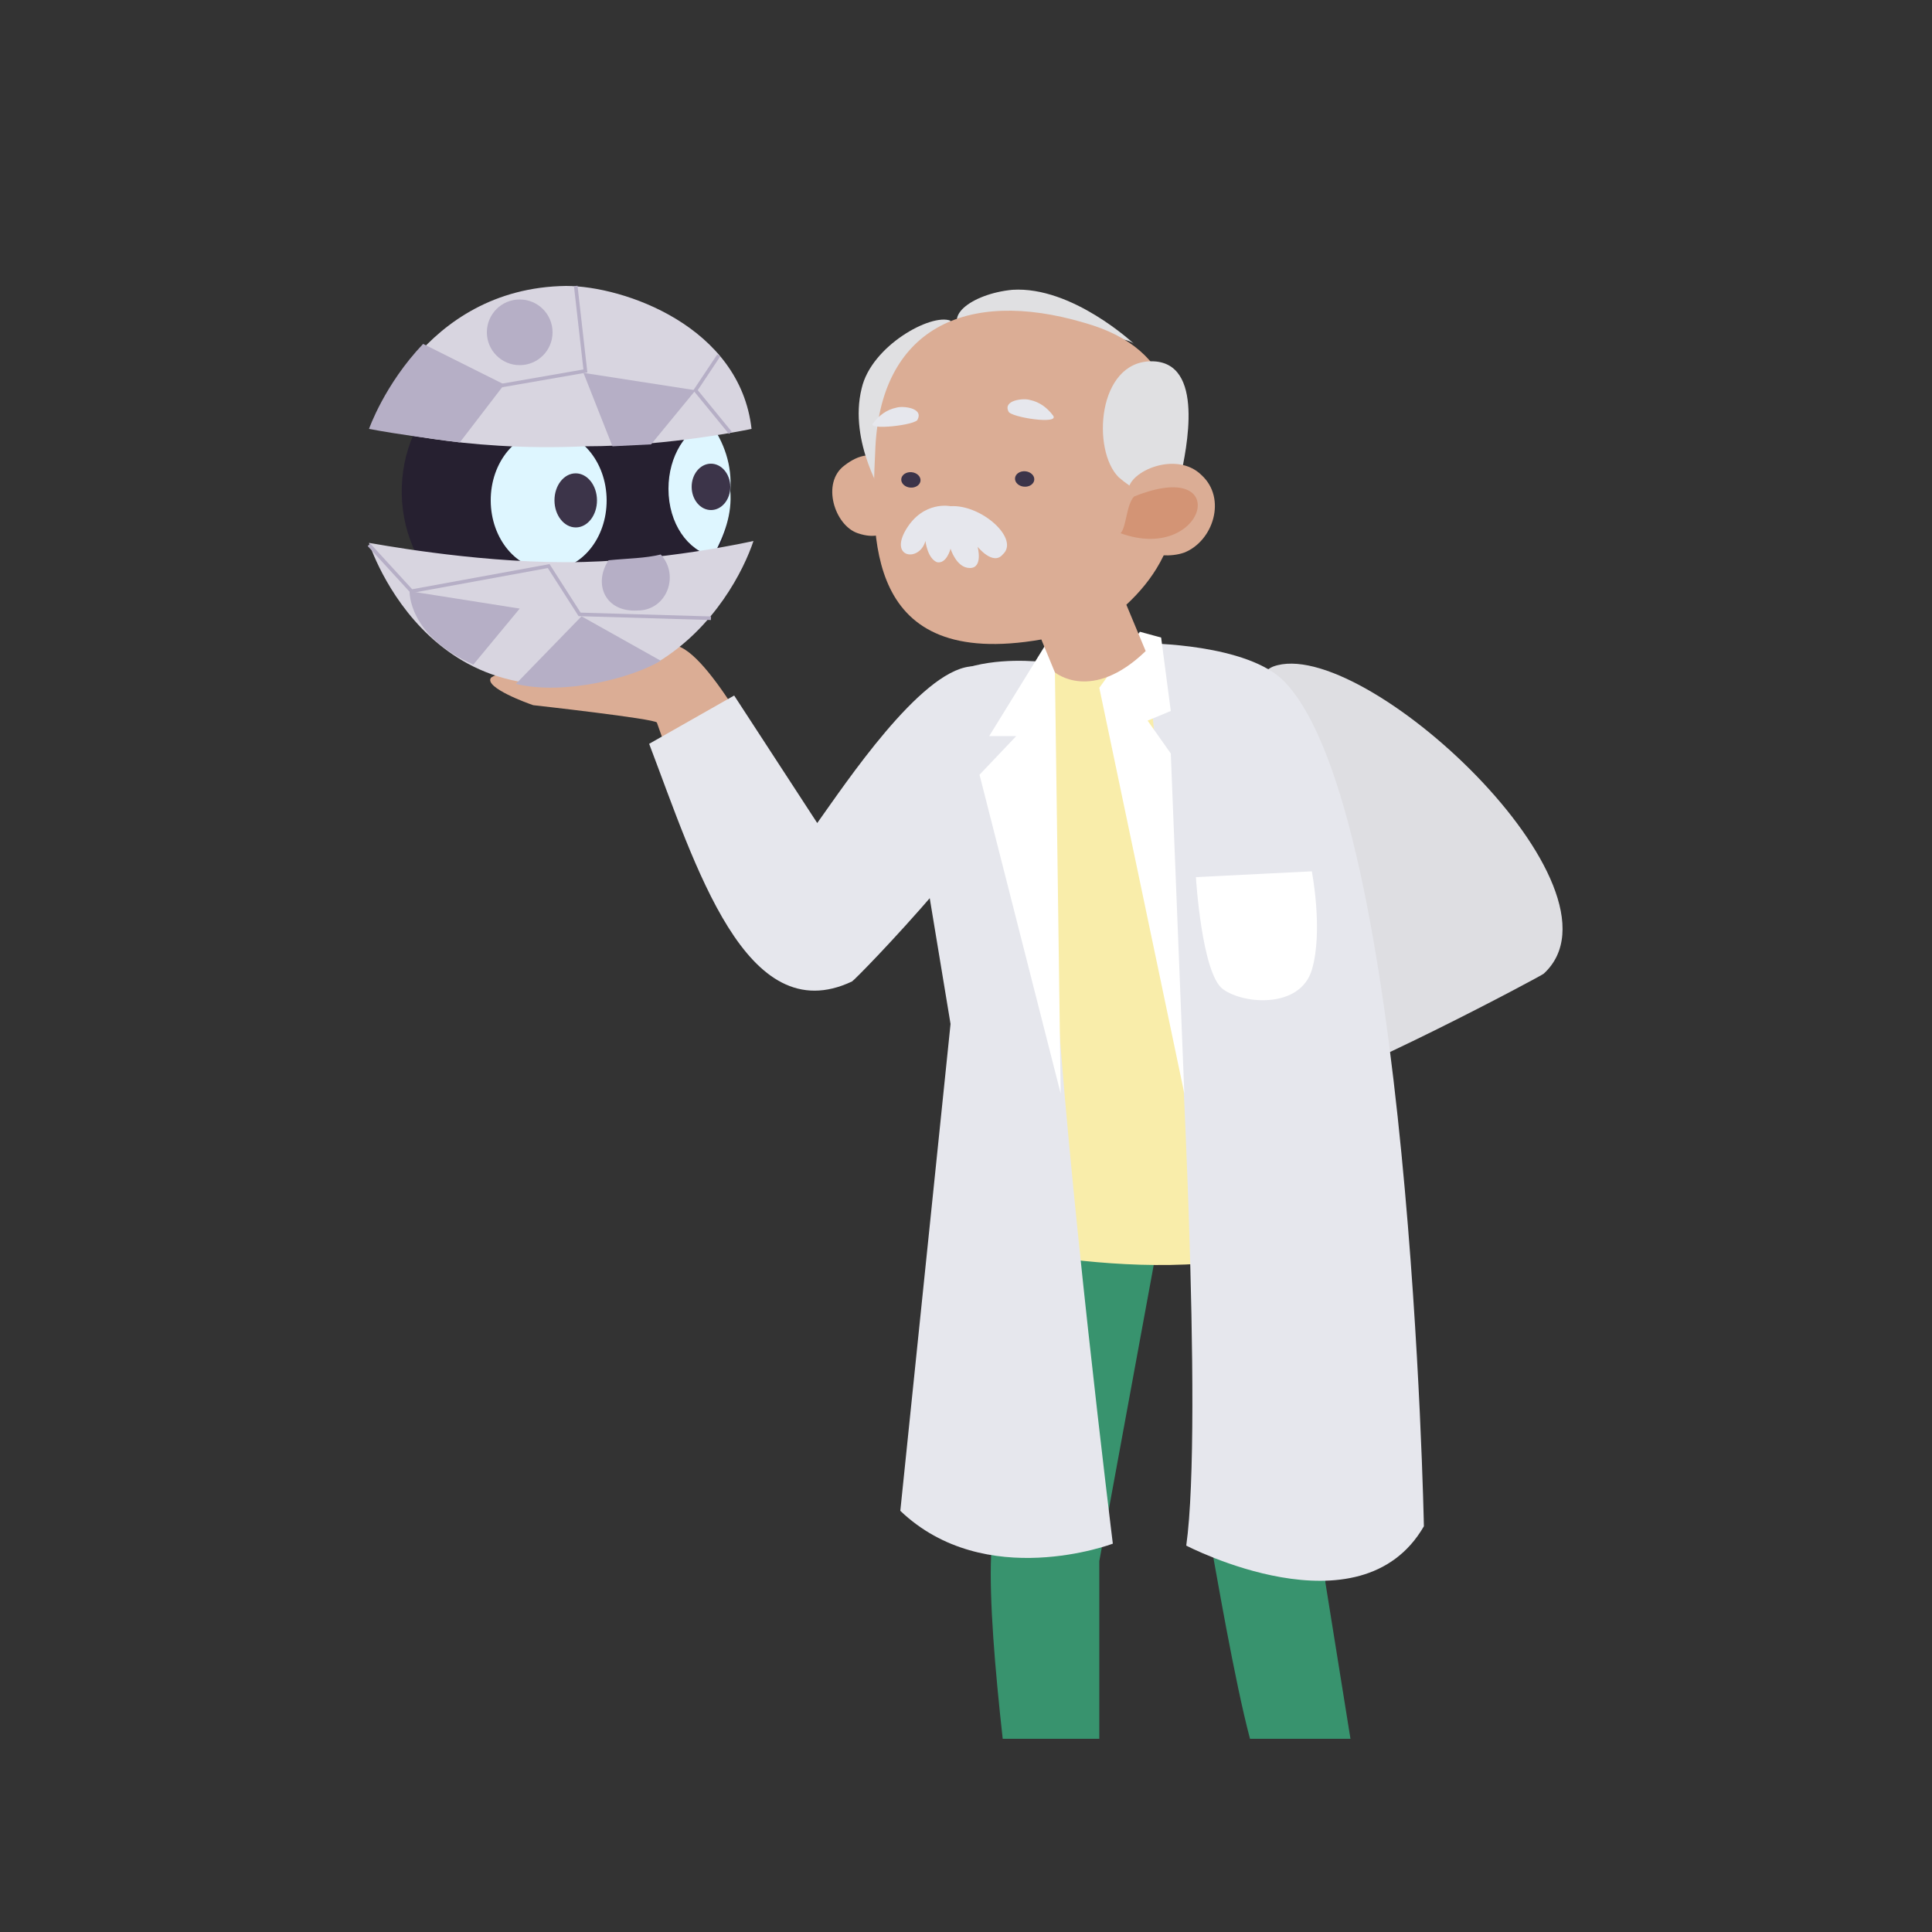 <?xml version="1.0" encoding="utf-8"?>
<!-- Generator: Adobe Illustrator 22.0.1, SVG Export Plug-In . SVG Version: 6.00 Build 0)  -->
<svg version="1.1" id="Layer_1" xmlns="http://www.w3.org/2000/svg" xmlns:xlink="http://www.w3.org/1999/xlink" x="0px" y="0px"
	 viewBox="0 0 100 100" style="enable-background:new 0 0 100 100;" xml:space="preserve">
<rect x="0" y="0" width="100" height="100" fill="#333333" stroke="none"/>
<style type="text/css">
	.st0{fill:none;}
	.st1{fill:#38936E;}
	.st2{fill:#DBAD95;}
	.st3{fill:#E6E7ED;}
	.st4{fill:#F9EDAA;}
	.st5{fill:#DEDEE2;}
	.st6{fill:#FFFFFF;}
	.st7{fill:#E0E0E2;}
	.st8{fill:#D39475;}
	.st9{fill:#3C3449;}
	.st10{fill:#262030;}
	.st11{fill:#DEF6FF;}
	.st12{fill:#D8D5E0;}
	.st13{fill:none;stroke:#B6AFC6;stroke-width:0.186;stroke-miterlimit:10;}
	.st14{fill:#B6AFC6;}
</style>
<rect x="10" y="10" class="st0" width="80" height="80"/>
<g>
	<g>
		<path class="st1" d="M69.9,90h-5.2c-0.8-3-1.8-8.9-1.9-9.4c-0.4-4.5,5.8,1.2,5.8,1.2v0.1L69.9,90z"/>
	</g>
	<path class="st2" d="M34.9,33.4c-0.8-0.1-9.2,1.2-9.5,1.7c-0.3,0.5,1.9,1.3,2.2,1.4c0,0,6.3,0.7,6.4,0.9l1.7,4.8l4.4-1.9
		C40,40.2,36.7,33.6,34.9,33.4z"/>
	<g>
		<path class="st1" d="M60.3,62.3l-3.4,18.5l0,9.2h-5c-0.4-3.6-0.7-7.2-0.6-9.5c0,0,3.4-20.3,4.2-20.5
			C56.9,59.8,59.1,59.9,60.3,62.3z"/>
	</g>
	<path class="st3" d="M50.2,34.5c-2.6,0.3-6.4,6-7.9,8.1L38,36l-4.4,2.5c2.4,6.3,5,14.9,10.5,12.3c0.2-0.1,8.2-8.3,9.7-12.4
		C54.6,36.2,52.6,34.3,50.2,34.5z"/>
	<g>
		<path class="st4" d="M49.5,64.1c0,0,11.3,3.1,18.7,0c0,0-2.6-26.5-6.2-29.7h-7.9L49.5,64.1z"/>
	</g>
	<path class="st5" d="M65.9,34.5C62.2,36,64.3,57.4,66,56.9c3.9-1.1,13.8-6.4,13.9-6.5c0,0,0,0,0,0C84.7,46,70.5,32.8,65.9,34.5z"/>
	<path class="st3" d="M54.3,34.3c0,0,0,9.7,0.3,15.6c0.6,10.6,3,30,3,30s-6.6,2.5-11-1.7L49.2,53l-2.3-13.9
		C46.6,33.1,54.2,34.3,54.3,34.3z"/>
	<polygon class="st6" points="54.1,33.4 51.2,38.1 52.6,38.1 50.7,40.1 54.9,56.6 54.6,34.6 	"/>
	<path class="st3" d="M61,51.1c0,0,1.3,22.5,0.4,28.9c0,0,9,4.7,12.3-1c0,0-0.7-36.9-7.2-43.7c-1.9-2-7.2-2-7.2-2L61,51.1z"/>
	<polygon class="st6" points="59,32.7 56.9,35.6 61.3,56.6 60.6,39 59.4,37.3 60.6,36.8 60.1,33 	"/>
	<path class="st6" d="M61.9,45.4c0,0,0.3,5,1.4,5.8c1.1,0.8,4,1,4.6-1c0.6-2,0-5.1,0-5.1L61.9,45.4z"/>
	<path class="st2" d="M43.7,24.1c-1.2,0.9-0.5,3.1,0.7,3.5C47.9,28.8,46.9,21.6,43.7,24.1z"/>
	<path class="st7" d="M52.4,15c-2.1,0.2-3.9,1.5-2.2,2.4s7.4-0.5,8.5,0.4C58.7,17.8,55.5,14.8,52.4,15z"/>
	<path class="st7" d="M49.2,16.6c-1-0.4-4.1,1.3-4.6,3.5c-0.7,2.8,1.2,5.7,1.2,5.7L49.2,16.6z"/>
	<path class="st2" d="M60.9,26.3c0.3-4.5,0.2-8.2-4.8-9.6c-6.1-1.8-10.6,0.3-10.8,6.7c-0.2,4.3-0.6,11.3,8.6,9.7l0.7,1.7
		c0,0,1.9,1.6,4.7-1.1l-1-2.4C59.7,30,60.7,28.4,60.9,26.3z"/>
	<path class="st7" d="M57.9,24.7c-1.4-1.4-1.1-6,1.7-6c2.8,0,1.8,4.6,1.5,6C60.7,26,59.4,26,57.9,24.7z"/>
	<path class="st2" d="M61.3,28.6c-1.4,0.5-3.5-0.4-3.4-0.8c0-0.1,0-0.1,0.1-0.1c0.3-0.3,1.2-0.3,1.5-1.1c0.2-0.7-0.4-0.6-0.8-0.7h0
		c-0.2-0.1-0.4-0.2-0.3-0.5c0-1,2.5-2.1,3.8-0.8C63.5,25.8,62.8,28,61.3,28.6z"/>
	<path class="st8" d="M58,27.6c0.3-0.3,0.3-1.5,0.7-1.9C63.9,23.6,62.4,29.2,58,27.6z"/>
	<path class="st3" d="M49.2,26.2c0,0-1.4-0.3-2.3,1.2s0.7,1.7,1,0.6c0,0,0.1,0.9,0.6,1.1c0.5,0.1,0.7-0.7,0.7-0.7s0.3,1,1,1
		c0.7,0,0.4-1.1,0.4-1.1s0.8,1,1.3,0.4C52.8,27.9,50.8,26.1,49.2,26.2z"/>
	<g>
		
			<ellipse transform="matrix(8.715505e-02 -0.996 0.996 8.715505e-02 23.707 75.518)" class="st9" cx="53.1" cy="24.8" rx="0.4" ry="0.5"/>
	</g>
	<g>
		
			<ellipse transform="matrix(8.715505e-02 -0.996 0.996 8.715505e-02 18.333 69.689)" class="st9" cx="47.2" cy="24.8" rx="0.4" ry="0.5"/>
	</g>
	<path class="st3" d="M45.2,21.9c0.3-0.4,0.7-0.7,1.2-0.8c0.3-0.1,1.4,0,1.1,0.6C47.5,22,44.8,22.3,45.2,21.9z"/>
	<path class="st3" d="M54.5,21.5c-0.3-0.4-0.7-0.7-1.2-0.8c-0.3-0.1-1.4,0-1.1,0.6C52.3,21.6,54.9,22,54.5,21.5z"/>
	<g>
		
			<ellipse transform="matrix(3.193412e-02 -1 1 3.193412e-02 2.961 53.955)" class="st10" cx="29.3" cy="25.4" rx="7.9" ry="8.5"/>
		<g>
			<path class="st11" d="M37.8,25.4c0.1,1.2-0.3,2.3-0.9,3.4c-1.3-0.3-2.3-1.7-2.3-3.5c0-1.7,0.9-3.1,2.1-3.5
				C37.5,22.9,37.9,24.1,37.8,25.4z"/>
		</g>
		<g>
			<ellipse transform="matrix(1 -4.969636e-03 4.969636e-03 1 -0.129 0.141)" class="st11" cx="28.4" cy="25.9" rx="3" ry="3.6"/>
		</g>
		<path class="st12" d="M39,28c-0.5,1.5-2,4.5-5,6.3c-11.5,4.6-14.9-6.2-14.9-6.2c0.1,0,5.2,1,10.2,1C34.2,29.1,39,28,39,28z"/>
		<polyline class="st13" points="19.1,28.2 21.3,30.6 28.4,29.3 30,31.8 36.8,32 		"/>
		<path class="st14" d="M34.2,34.2c-1.5,0.9-5,1.8-7.5,1.2l3.4-3.5L34.2,34.2z"/>
		<path class="st14" d="M33,31.6c-1.7,0.1-2.3-1.4-1.5-2.6l0,0c1-0.1,1.9-0.1,2.7-0.3C35.2,29.8,34.5,31.6,33,31.6z"/>
		<path class="st14" d="M26.9,31.5l-2.4,2.9c-3.4-1.5-3.3-3.8-3.3-3.8L26.9,31.5z"/>
		<g>
			
				<ellipse transform="matrix(1 -4.969636e-03 4.969636e-03 1 -0.129 0.148)" class="st9" cx="29.8" cy="25.9" rx="1.1" ry="1.4"/>
		</g>
		<g>
			<ellipse transform="matrix(1 -4.970160e-03 4.970160e-03 1 -0.125 0.183)" class="st9" cx="36.8" cy="25.2" rx="1" ry="1.2"/>
		</g>
		<path class="st12" d="M38.9,22.2c0,0-4.2,0.9-8.6,0.9c-6.5,0.3-11-1-11-1s2.5-7.2,10-7.3C32.3,14.8,38.3,16.9,38.9,22.2z"/>
		<path class="st14" d="M26.1,19.9l-2.3,3c-1.5-0.2-3.1-0.4-4.7-0.7c0,0,0.8-2.3,2.8-4.4L26.1,19.9z"/>
		<circle class="st14" cx="26.9" cy="17.2" r="1.7"/>
		<path class="st14" d="M36,20.2l-2.3,2.8l-2,0.1l-1.5-3.8L36,20.2z"/>
		<polyline class="st13" points="25.7,20 30.3,19.2 29.8,14.8 		"/>
		<polyline class="st13" points="37.2,18.4 36,20.2 37.8,22.4 		"/>
	</g>
</g>
</svg>
